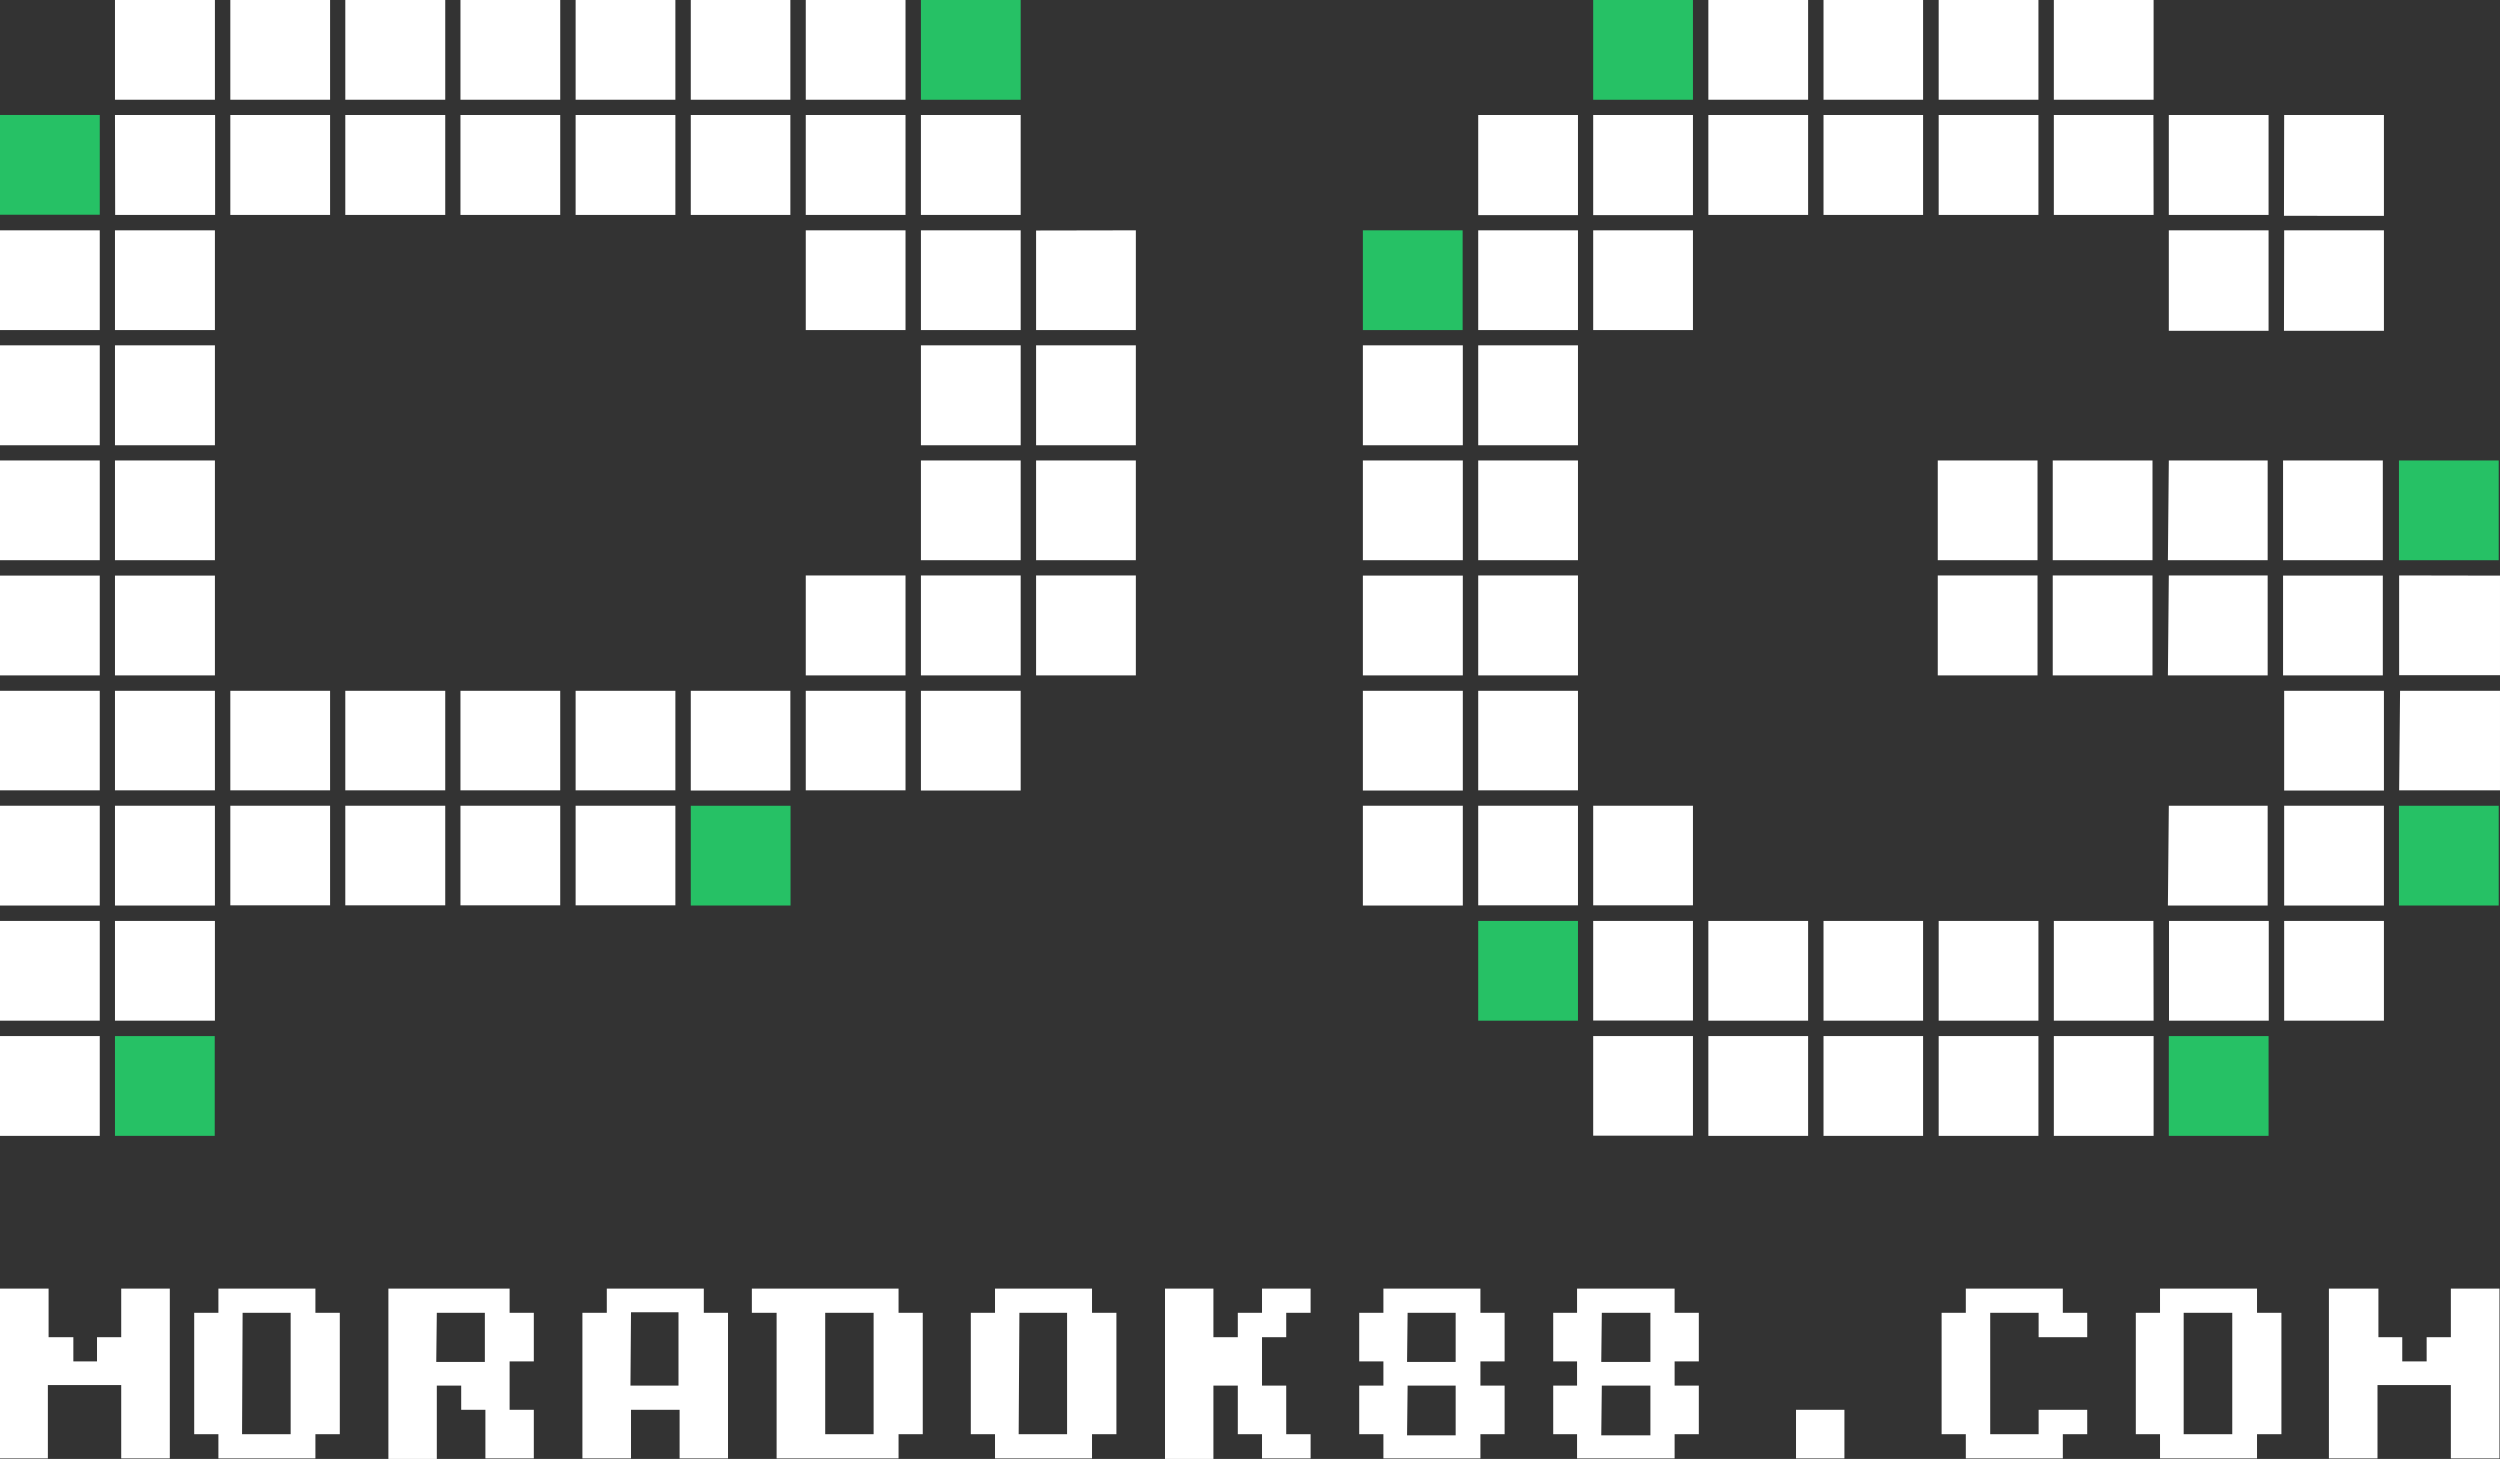 <svg xmlns="http://www.w3.org/2000/svg" viewBox="0 0 136.33 79.56"><rect x="0" y="0" width="136.33" height="79.56" fill="#333333" stroke="none"/><title>moradok88</title><g id="Layer_2" data-name="Layer 2"><g id="Layer_1-2" data-name="Layer 1"><g id="Layer_2-2" data-name="Layer 2"><g id="Layer_1-2-2" data-name="Layer 1-2"><g id="Layer_2-2-2" data-name="Layer 2-2"><g id="Layer_1-2-2-2" data-name="Layer 1-2-2"><rect id="Rectangle_32" data-name="Rectangle 32" x="50.22" width="5.44" height="5.44" style="fill:#26c165"/><rect id="Rectangle_33" data-name="Rectangle 33" y="6.27" width="5.44" height="5.44" style="fill:#26c165"/><rect id="Rectangle_34" data-name="Rectangle 34" x="6.27" y="56.5" width="5.44" height="5.44" style="fill:#26c165"/><rect id="Rectangle_35" data-name="Rectangle 35" x="37.67" y="43.94" width="5.44" height="5.44" style="fill:#26c165"/><path id="Path_1565" data-name="Path 1565" d="M18,0H12.56V5.44H18ZM11.72,0H6.27V5.44h5.45Zm7.11,5.44h5.45V0H18.83ZM30.55,0H25.11V5.44h5.44Zm6.28,0H31.39V5.44h5.44ZM49.38,0H43.94V5.44h5.44ZM6.28,11.72h5.45V6.27H6.27ZM0,18H5.44V12.56H0Zm6.27,0h5.45V12.56H6.27ZM0,24.28H5.44V18.83H0Zm6.27,0h5.45V18.83H6.27ZM0,30.55H5.44V25.11H0Zm6.27,0h5.45V25.11H6.27ZM0,36.83H5.44V31.39H0Zm6.27,0h5.45V31.39H6.27ZM0,43.1H5.44V37.67H0Zm6.27,0h5.45V37.67H6.27ZM0,49.38H5.44V43.94H0Zm6.27,0h5.45V43.94H6.27Zm6.29-6.28H18V37.67H12.56Zm0,6.27H18V43.94H12.56Zm6.27-6.27h5.45V37.67H18.83Zm0,6.27h5.45V43.94H18.83Zm6.28-6.27h5.44V37.67H25.11Zm0,6.27h5.44V43.94H25.11Zm6.28-6.27h5.44V37.67H31.39Zm0,6.27h5.44V43.94H31.39ZM43.94,43.1h5.44V37.67H43.94ZM0,55.66H5.44V50.22H0Zm0,6.28H5.44V56.5H0Zm6.27-6.28h5.45V50.22H6.27Zm6.29-43.94H18V6.27H12.56Zm6.27,0h5.45V6.27H18.83Zm6.28,0h5.44V6.27H25.11Zm6.28,0h5.44V6.27H31.39Zm6.28-6.28H43.1V0H37.67Zm0,37.67H43.1V37.67H37.67Zm0-31.39H43.1V6.27H37.67Zm6.27,0h5.44V6.27H43.94Zm6.28,0h5.44V6.27H50.22ZM43.94,18h5.44V12.56H43.94Zm6.28,0h5.44V12.56H50.22Zm6.28-5.43V18h5.44V12.56ZM50.22,24.28h5.44V18.83H50.22Zm6.28,0h5.44V18.83H56.5Zm-6.28,6.27h5.44V25.11H50.22Zm6.28,0h5.44V25.11H56.5Zm-6.28,6.28h5.44V31.38H50.22Zm0,6.28h5.44V37.67H50.22Zm-6.28-6.28h5.44V31.38H43.94Zm12.56,0h5.44V31.38H56.5Z" style="fill:#fff;fill-rule:evenodd"/><path id="Path_1566" data-name="Path 1566" d="M74.32,24.28h5.45V18.83H74.32Zm0,6.27h5.45V25.11H74.32Zm0,6.28h5.45V31.39H74.32Zm0,6.28h5.45V37.67H74.32Zm0,6.27h5.45V43.94H74.32ZM80.61,18h5.44V12.56H80.61Zm0-6.27h5.44V6.27H80.61ZM86.88,18h5.44V12.56H86.88Zm0-6.27h5.44V6.27H86.88ZM98.6,6.27H93.16v5.45H98.6Zm-5.44-.83H98.6V0H93.16Zm6.28,6.28h5.43V6.27H99.44Zm0-6.28h5.43V0H99.44Zm6.28,6.28h5.44V6.27h-5.44ZM111.16,0h-5.44V5.44h5.44Zm6.27,6.27H112v5.45h5.44ZM112,5.44h5.44V0H112ZM80.61,24.28h5.44V18.83H80.61Zm0,6.27h5.44V25.11H80.61Zm0,6.28h5.44V31.38H80.61Zm25.06-6.28h5.44V25.11h-5.44Zm0,6.28h5.44V31.38h-5.44Zm11.71-11.72h-5.44v5.44h5.44Zm0,6.27h-5.44v5.45h5.44Zm.84-.83h5.44V25.11h-5.39Zm0,6.28h5.44V31.38h-5.39Zm0,12.55h5.44V43.94h-5.39Zm6.28-18.83h5.44V25.11H124.5Zm0,6.28h5.44V31.39H124.5Zm-6.23-25.11h5.44V6.27h-5.44Zm0,6.32h5.44V12.56h-5.44Zm6.28-6.27H130V6.27h-5.44Zm0,6.27H130V12.56h-5.44ZM80.61,43.1h5.44V37.67H80.61Zm0,6.27h5.44V43.94H80.61Zm6.27,0h5.44V43.94H86.88Zm0,6.28h5.44V50.22H86.88Zm0,6.28h5.44V56.5H86.88ZM98.6,50.22H93.16v5.44H98.6ZM93.16,61.94H98.6V56.5H93.16Zm6.28-6.28h5.43V50.22H99.44Zm0,6.28h5.43V56.5H99.44Zm6.28-6.28h5.44V50.22h-5.44Zm0,6.28h5.44V56.5h-5.44Zm11.71-11.72H112v5.44h5.44ZM112,61.94h5.44V56.5H112Zm6.28-6.28h5.44V50.22h-5.44Zm6.28,0H130V50.22h-5.44Zm0-12.55H130V37.67h-5.44Zm0,6.27H130V43.94h-5.44Zm6.27-18v5.44h5.5V31.39Zm0,11.72h5.5V37.67h-5.45Z" style="fill:#fff;fill-rule:evenodd"/><rect id="Rectangle_36" data-name="Rectangle 36" x="74.32" y="12.56" width="5.44" height="5.44" style="fill:#26c165"/><rect id="Rectangle_37" data-name="Rectangle 37" x="86.88" width="5.44" height="5.44" style="fill:#26c165"/><rect id="Rectangle_38" data-name="Rectangle 38" x="80.61" y="50.22" width="5.44" height="5.44" style="fill:#26c165"/><rect id="Rectangle_39" data-name="Rectangle 39" x="118.27" y="56.5" width="5.44" height="5.44" style="fill:#26c165"/><rect id="Rectangle_40" data-name="Rectangle 40" x="130.82" y="25.11" width="5.44" height="5.44" style="fill:#26c165"/><rect id="Rectangle_41" data-name="Rectangle 41" x="130.82" y="43.94" width="5.44" height="5.44" style="fill:#26c165"/></g></g><path id="Path_1567" data-name="Path 1567" d="M2.65,70.27v2.65H4v1.32H5.29V72.92H6.61V70.27H9.26v9.26H6.61v-4h-4v4H0V70.27Z" style="fill:#fff"/><path id="Path_1568" data-name="Path 1568" d="M17.2,70.27v1.32h1.33v6.62H17.2v1.32H11.91V78.21H10.59V71.59h1.32V70.27Zm-4,7.94h2.65V71.59H13.23Z" style="fill:#fff"/><path id="Path_1569" data-name="Path 1569" d="M27.79,70.27v1.32h1.32v2.65H27.79v2.64h1.32v2.65H26.47V76.88H25.15V75.56H23.82v4H21.18V70.27Zm-4,4h2.65V71.59H23.82Z" style="fill:#fff"/><path id="Path_1570" data-name="Path 1570" d="M38.38,70.27v1.32H39.7v7.94H37.06V76.88H34.41v2.65H31.76V71.59h1.33V70.27Zm-4,5.29H37v-4H34.41Z" style="fill:#fff"/><path id="Path_1571" data-name="Path 1571" d="M49,70.27v1.32h1.32v6.62H49v1.32H42.35V71.59H41V70.27Zm-4,7.94h2.64V71.59H45Z" style="fill:#fff"/><path id="Path_1572" data-name="Path 1572" d="M59.55,70.27v1.32h1.33v6.62H59.55v1.32H54.26V78.21H52.94V71.59h1.32V70.27Zm-4,7.94h2.64V71.59h-2.6Z" style="fill:#fff"/><path id="Path_1573" data-name="Path 1573" d="M66.17,70.27v2.65H67.5V71.59h1.32V70.27h2.65v1.32H70.14v1.33H68.82v2.64h1.32v2.65h1.33v1.32H68.82V78.21H67.5V75.56H66.17v4H63.53V70.27Z" style="fill:#fff"/><path id="Path_1574" data-name="Path 1574" d="M80.73,70.27v1.32h1.32v2.65H80.73v1.32h1.32v2.65H80.73v1.32H75.44V78.21H74.12V75.56h1.32V74.24H74.12V71.59h1.32V70.27Zm-4,4h2.65V71.59H76.76Zm0,4h2.65V75.56H76.76Z" style="fill:#fff"/><path id="Path_1575" data-name="Path 1575" d="M91.32,70.27v1.32h1.32v2.65H91.32v1.32h1.32v2.65H91.32v1.32H86V78.21H84.7V75.56H86V74.24H84.7V71.59H86V70.27Zm-4,4H90V71.59H87.35Zm0,4H90V75.56H87.35Z" style="fill:#fff"/><path id="Path_1576" data-name="Path 1576" d="M100.58,76.88v2.65H97.94V76.88Z" style="fill:#fff"/><path id="Path_1577" data-name="Path 1577" d="M112.49,70.27v1.32h1.33v1.33h-2.65V71.59h-2.64v6.62h2.64V76.88h2.65v1.33h-1.33v1.32H107.2V78.21h-1.32V71.59h1.32V70.27Z" style="fill:#fff"/><path id="Path_1578" data-name="Path 1578" d="M123.08,70.27v1.32h1.33v6.62h-1.33v1.32h-5.29V78.21h-1.32V71.59h1.32V70.27Zm-4,7.94h2.65V71.59h-2.65Z" style="fill:#fff"/><path id="Path_1579" data-name="Path 1579" d="M129.7,70.27v2.65H131v1.32h1.33V72.92h1.32V70.27h2.65v9.26h-2.65v-4h-4v4H127V70.27Z" style="fill:#fff"/></g></g></g></g></svg>